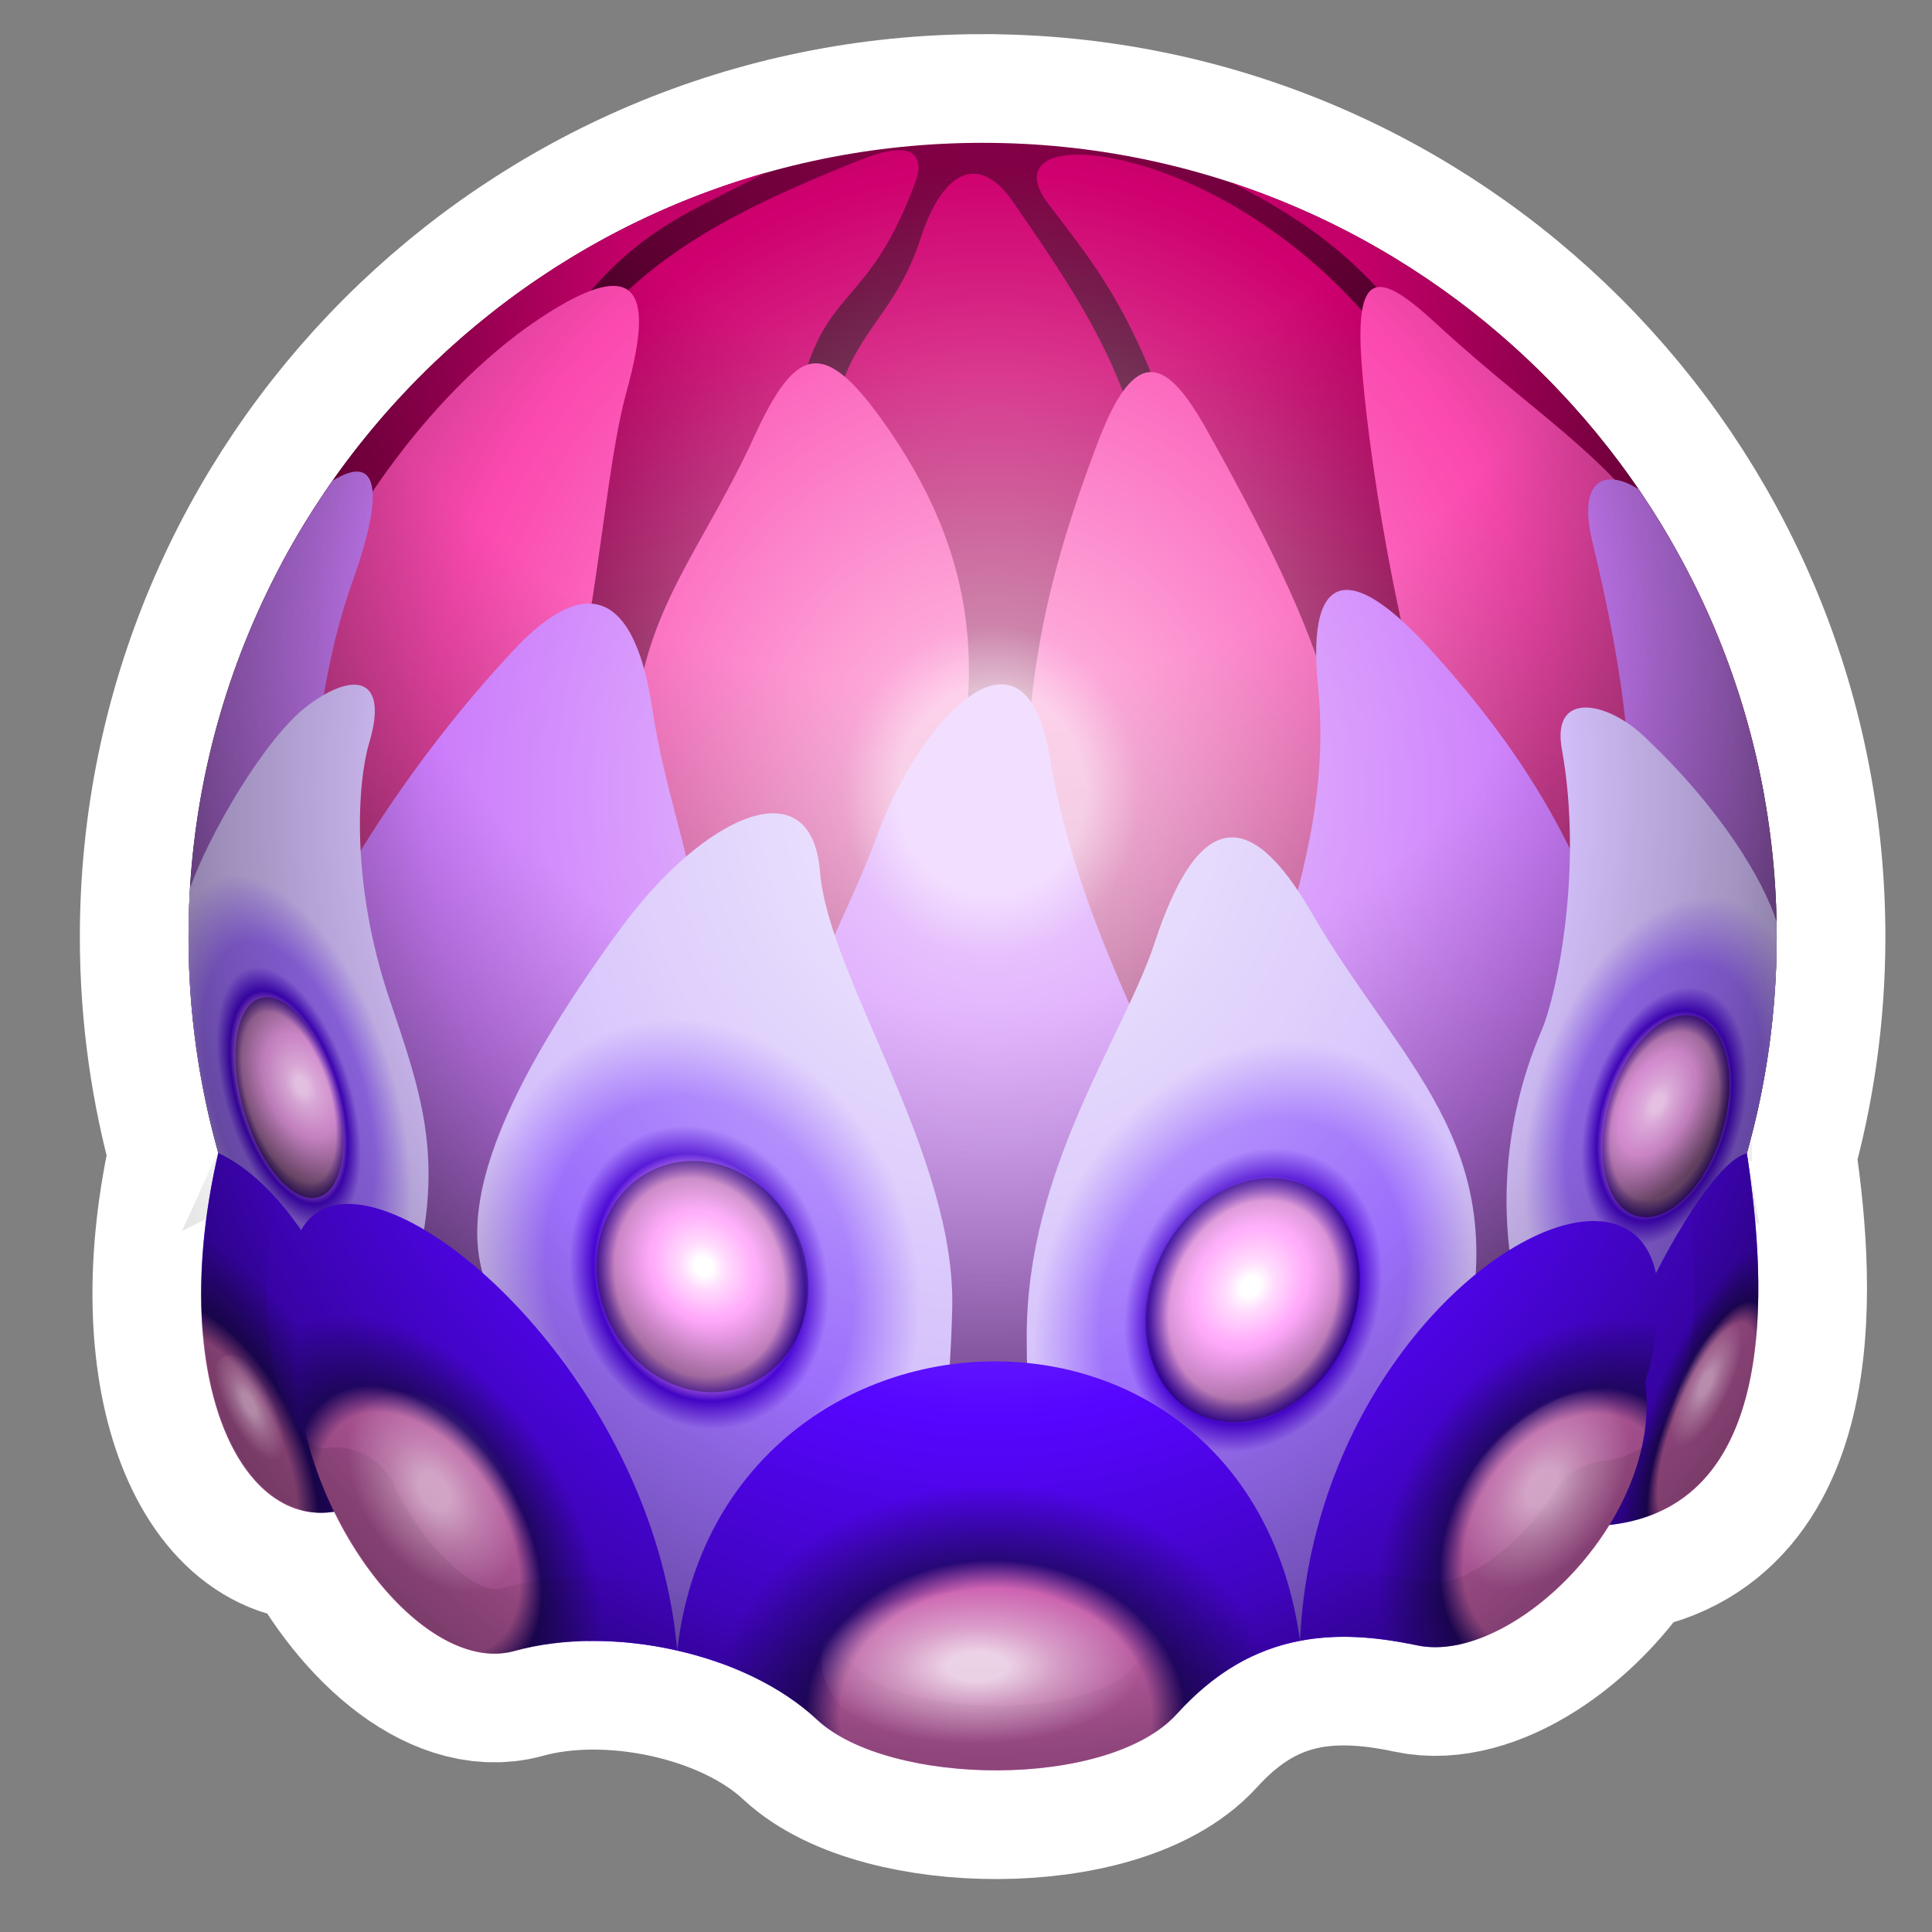 <?xml version="1.0" encoding="UTF-8" standalone="no"?>
<!-- Created with Inkscape (http://www.inkscape.org/) -->

<svg
   width="240mm"
   height="240mm"
   viewBox="0 0 240 240"
   version="1.1"
   id="svg5"
   inkscape:version="1.2.1 (9c6d41e410, 2022-07-14)"
   sodipodi:docname="flower.svg"
   xmlns:inkscape="http://www.inkscape.org/namespaces/inkscape"
   xmlns:sodipodi="http://sodipodi.sourceforge.net/DTD/sodipodi-0.dtd"
   xmlns:xlink="http://www.w3.org/1999/xlink"
   xmlns="http://www.w3.org/2000/svg"
   xmlns:svg="http://www.w3.org/2000/svg">
  <rect x="0" y="0" width="240" height="240" fill="#808080" stroke="none"/>
  <sodipodi:namedview
     id="namedview7"
     pagecolor="#181818"
     bordercolor="#666666"
     borderopacity="1.0"
     inkscape:showpageshadow="2"
     inkscape:pageopacity="0"
     inkscape:pagecheckerboard="0"
     inkscape:deskcolor="#353535"
     inkscape:document-units="mm"
     showgrid="false"
     inkscape:zoom="0.25"
     inkscape:cx="302"
     inkscape:cy="778"
     inkscape:window-width="957"
     inkscape:window-height="1008"
     inkscape:window-x="947"
     inkscape:window-y="0"
     inkscape:window-maximized="0"
     inkscape:current-layer="layer1" />
  <defs
     id="defs2">
    <inkscape:path-effect
       effect="offset"
       id="path-effect25869"
       is_visible="true"
       lpeversion="1.2"
       linejoin_type="miter"
       unit="mm"
       offset="0"
       miter_limit="4"
       attempt_force_join="false"
       update_on_knot_move="true" />
    <linearGradient
       id="linearGradient7908">
      <stop
         style="stop-color:#ffffff;stop-opacity:1;"
         offset="0.083"
         id="stop7898" />
      <stop
         style="stop-color:#ffffff;stop-opacity:0.579;"
         offset="0.209"
         id="stop7900" />
      <stop
         style="stop-color:#ffffff;stop-opacity:0;"
         offset="0.481"
         id="stop7902" />
      <stop
         style="stop-color:#000000;stop-opacity:0;"
         offset="0.499"
         id="stop7904" />
      <stop
         style="stop-color:#000000;stop-opacity:0.335;"
         offset="1"
         id="stop7906" />
    </linearGradient>
    <linearGradient
       id="linearGradient7892">
      <stop
         style="stop-color:#ffffff;stop-opacity:1;"
         offset="0.083"
         id="stop7882" />
      <stop
         style="stop-color:#ffffff;stop-opacity:0.579;"
         offset="0.209"
         id="stop7884" />
      <stop
         style="stop-color:#ffffff;stop-opacity:0;"
         offset="0.481"
         id="stop7886" />
      <stop
         style="stop-color:#000000;stop-opacity:0;"
         offset="0.499"
         id="stop7888" />
      <stop
         style="stop-color:#000000;stop-opacity:1"
         offset="1"
         id="stop7890" />
    </linearGradient>
    <linearGradient
       id="linearGradient6738">
      <stop
         style="stop-color:#ffffff;stop-opacity:0.726;"
         offset="0.186"
         id="stop6748" />
      <stop
         style="stop-color:#ffffff;stop-opacity:0.401;"
         offset="0.496"
         id="stop6750" />
      <stop
         style="stop-color:#ffffff;stop-opacity:0;"
         offset="1"
         id="stop6752" />
    </linearGradient>
    <linearGradient
       id="linearGradient6738-1">
      <stop
         style="stop-color:#ffffff;stop-opacity:1;"
         offset="0.083"
         id="stop6732" />
      <stop
         style="stop-color:#ffffff;stop-opacity:0.579;"
         offset="0.209"
         id="stop6734" />
      <stop
         style="stop-color:#ffffff;stop-opacity:0;"
         offset="0.481"
         id="stop6736" />
      <stop
         style="stop-color:#000000;stop-opacity:0;"
         offset="0.499"
         id="stop6755" />
      <stop
         style="stop-color:#000000;stop-opacity:0.335;"
         offset="1"
         id="stop6757" />
    </linearGradient>
    <inkscape:path-effect
       effect="offset"
       id="path-effect16115"
       is_visible="true"
       lpeversion="1.2"
       linejoin_type="miter"
       unit="mm"
       offset="0"
       miter_limit="4"
       attempt_force_join="false"
       update_on_knot_move="true" />
    <inkscape:path-effect
       effect="offset"
       id="path-effect16113"
       is_visible="true"
       lpeversion="1.2"
       linejoin_type="round"
       unit="mm"
       offset="-3.998"
       miter_limit="4"
       attempt_force_join="false"
       update_on_knot_move="true" />
    <linearGradient
       inkscape:collect="always"
       id="linearGradient16107">
      <stop
         style="stop-color:#000000;stop-opacity:0;"
         offset="0.891"
         id="stop16105" />
      <stop
         style="stop-color:#000000;stop-opacity:0.096;"
         offset="1"
         id="stop16103" />
    </linearGradient>
    <linearGradient
       inkscape:collect="always"
       id="linearGradient10782">
      <stop
         style="stop-color:#ffffff;stop-opacity:0.843;"
         offset="0.097"
         id="stop10894" />
      <stop
         style="stop-color:#ffffff;stop-opacity:0.58;"
         offset="0.155"
         id="stop10896" />
      <stop
         style="stop-color:#ffffff;stop-opacity:0.117;"
         offset="0.484"
         id="stop10796" />
      <stop
         style="stop-color:#ffffff;stop-opacity:0;"
         offset="0.582"
         id="stop10780" />
      <stop
         style="stop-color:#000000;stop-opacity:0;"
         offset="0.585"
         id="stop10792" />
      <stop
         style="stop-color:#000000;stop-opacity:0.558;"
         offset="1"
         id="stop10788" />
    </linearGradient>
    <linearGradient
       inkscape:collect="always"
       id="linearGradient4526">
      <stop
         style="stop-color:#ff7cdc;stop-opacity:1;"
         offset="0.553"
         id="stop4520" />
      <stop
         style="stop-color:#2f098e;stop-opacity:1;"
         offset="0.676"
         id="stop4522" />
      <stop
         style="stop-color:#5605ff;stop-opacity:1;"
         offset="1"
         id="stop4524" />
    </linearGradient>
    <linearGradient
       inkscape:collect="always"
       id="linearGradient4518">
      <stop
         style="stop-color:#ff7cdc;stop-opacity:1;"
         offset="0.553"
         id="stop4512" />
      <stop
         style="stop-color:#2f098e;stop-opacity:1;"
         offset="0.676"
         id="stop4514" />
      <stop
         style="stop-color:#5605ff;stop-opacity:1;"
         offset="1"
         id="stop4516" />
    </linearGradient>
    <linearGradient
       inkscape:collect="always"
       id="linearGradient4510">
      <stop
         style="stop-color:#ff7cdc;stop-opacity:1;"
         offset="0.553"
         id="stop4504" />
      <stop
         style="stop-color:#2f098e;stop-opacity:1;"
         offset="0.676"
         id="stop4506" />
      <stop
         style="stop-color:#5605ff;stop-opacity:1;"
         offset="1"
         id="stop4508" />
    </linearGradient>
    <linearGradient
       inkscape:collect="always"
       id="linearGradient4502">
      <stop
         style="stop-color:#ff7cdc;stop-opacity:1;"
         offset="0.553"
         id="stop4496" />
      <stop
         style="stop-color:#2f098e;stop-opacity:1;"
         offset="0.676"
         id="stop4498" />
      <stop
         style="stop-color:#5605ff;stop-opacity:1;"
         offset="1"
         id="stop4500" />
    </linearGradient>
    <linearGradient
       inkscape:collect="always"
       id="linearGradient3393">
      <stop
         style="stop-color:#ffa8fa;stop-opacity:1;"
         offset="0.384"
         id="stop3383" />
      <stop
         style="stop-color:#4805d4;stop-opacity:1;"
         offset="0.479"
         id="stop3385" />
      <stop
         style="stop-color:#9d6ffb;stop-opacity:1;"
         offset="0.587"
         id="stop3387" />
      <stop
         style="stop-color:#9d6ffb;stop-opacity:1;"
         offset="0.699"
         id="stop3389" />
      <stop
         style="stop-color:#d4c0fb;stop-opacity:1;"
         offset="1"
         id="stop3391" />
    </linearGradient>
    <linearGradient
       inkscape:collect="always"
       id="linearGradient3381">
      <stop
         style="stop-color:#ffa8fa;stop-opacity:1;"
         offset="0.384"
         id="stop3371" />
      <stop
         style="stop-color:#4805d4;stop-opacity:1;"
         offset="0.479"
         id="stop3373" />
      <stop
         style="stop-color:#9d6ffb;stop-opacity:1;"
         offset="0.587"
         id="stop3375" />
      <stop
         style="stop-color:#9d6ffb;stop-opacity:1;"
         offset="0.699"
         id="stop3377" />
      <stop
         style="stop-color:#d4c0fb;stop-opacity:1;"
         offset="1"
         id="stop3379" />
    </linearGradient>
    <linearGradient
       inkscape:collect="always"
       id="linearGradient3369">
      <stop
         style="stop-color:#ffa8fa;stop-opacity:1;"
         offset="0.384"
         id="stop3359" />
      <stop
         style="stop-color:#4805d4;stop-opacity:1;"
         offset="0.479"
         id="stop3361" />
      <stop
         style="stop-color:#9d6ffb;stop-opacity:1;"
         offset="0.587"
         id="stop3363" />
      <stop
         style="stop-color:#9d6ffb;stop-opacity:1;"
         offset="0.699"
         id="stop3365" />
      <stop
         style="stop-color:#d4c0fb;stop-opacity:1;"
         offset="1"
         id="stop3367" />
    </linearGradient>
    <linearGradient
       inkscape:collect="always"
       id="linearGradient3345">
      <stop
         style="stop-color:#cc7cfb;stop-opacity:1;"
         offset="0.352"
         id="stop3341" />
      <stop
         style="stop-color:#000000;stop-opacity:1;"
         offset="1"
         id="stop3343" />
    </linearGradient>
    <linearGradient
       inkscape:collect="always"
       id="linearGradient1887">
      <stop
         style="stop-color:#cf006f;stop-opacity:1;"
         offset="0.352"
         id="stop1883" />
      <stop
         style="stop-color:#000000;stop-opacity:1;"
         offset="1"
         id="stop1885" />
    </linearGradient>
    <linearGradient
       inkscape:collect="always"
       id="linearGradient1881">
      <stop
         style="stop-color:#fb49b0;stop-opacity:1;"
         offset="0.352"
         id="stop1877" />
      <stop
         style="stop-color:#000000;stop-opacity:1;"
         offset="1"
         id="stop1879" />
    </linearGradient>
    <linearGradient
       inkscape:collect="always"
       id="linearGradient28430">
      <stop
         style="stop-color:#cf006f;stop-opacity:1;"
         offset="0.352"
         id="stop28426" />
      <stop
         style="stop-color:#000000;stop-opacity:1;"
         offset="1"
         id="stop28428" />
    </linearGradient>
    <linearGradient
       inkscape:collect="always"
       id="linearGradient4938">
      <stop
         style="stop-color:#ff7cdc;stop-opacity:1;"
         offset="0.553"
         id="stop4936" />
      <stop
         style="stop-color:#2f098e;stop-opacity:1;"
         offset="0.676"
         id="stop4934" />
      <stop
         style="stop-color:#5605ff;stop-opacity:1;"
         offset="1"
         id="stop5284" />
    </linearGradient>
    <linearGradient
       inkscape:collect="always"
       id="linearGradient8317">
      <stop
         style="stop-color:#ffa8fa;stop-opacity:1;"
         offset="0.384"
         id="stop8309" />
      <stop
         style="stop-color:#4805d4;stop-opacity:1;"
         offset="0.479"
         id="stop8311" />
      <stop
         style="stop-color:#9d6ffb;stop-opacity:1;"
         offset="0.587"
         id="stop6012" />
      <stop
         style="stop-color:#9d6ffb;stop-opacity:1;"
         offset="0.699"
         id="stop8313" />
      <stop
         style="stop-color:#d4c0fb;stop-opacity:1;"
         offset="1"
         id="stop8315" />
    </linearGradient>
    <radialGradient
       inkscape:collect="always"
       xlink:href="#linearGradient3369"
       id="radialGradient5189"
       cx="85.523"
       cy="154.633"
       fx="85.523"
       fy="154.633"
       r="28.915"
       gradientTransform="matrix(0.891,-0.269,0.326,1.077,-39.744,15.154)"
       gradientUnits="userSpaceOnUse" />
    <radialGradient
       inkscape:collect="always"
       xlink:href="#linearGradient3381"
       id="radialGradient5329"
       cx="155.289"
       cy="163.698"
       fx="155.289"
       fy="163.698"
       r="27.392"
       gradientTransform="matrix(0.879,0.369,-0.468,1.115,95.781,-78.323)"
       gradientUnits="userSpaceOnUse" />
    <radialGradient
       inkscape:collect="always"
       xlink:href="#linearGradient8317"
       id="radialGradient6828"
       cx="37.878"
       cy="141.696"
       fx="37.878"
       fy="141.696"
       r="16.13"
       gradientTransform="matrix(0.783,-0.245,0.531,1.694,-69.034,-94.43)"
       gradientUnits="userSpaceOnUse" />
    <radialGradient
       inkscape:collect="always"
       xlink:href="#linearGradient3393"
       id="radialGradient6832"
       gradientUnits="userSpaceOnUse"
       gradientTransform="matrix(-0.965,-0.292,-0.502,1.661,315.686,-85.268)"
       cx="39.16"
       cy="141.682"
       fx="39.16"
       fy="141.682"
       r="16.13" />
    <radialGradient
       inkscape:collect="always"
       xlink:href="#linearGradient4502"
       id="radialGradient4940"
       cx="124.323"
       cy="238.593"
       fx="124.323"
       fy="238.593"
       r="38.684"
       gradientTransform="matrix(0.904,0.036,-0.029,0.743,18.243,31.487)"
       gradientUnits="userSpaceOnUse" />
    <radialGradient
       inkscape:collect="always"
       xlink:href="#linearGradient4510"
       id="radialGradient6022"
       cx="193.969"
       cy="187.551"
       fx="193.969"
       fy="187.551"
       r="22.281"
       gradientTransform="matrix(0.815,0.511,-0.686,1.095,165.465,-113.905)"
       gradientUnits="userSpaceOnUse" />
    <radialGradient
       inkscape:collect="always"
       xlink:href="#linearGradient4518"
       id="radialGradient6032"
       cx="51.308"
       cy="188.335"
       fx="51.308"
       fy="188.335"
       r="23.979"
       gradientTransform="matrix(0.678,1.052,-0.661,0.426,141.669,56.318)"
       gradientUnits="userSpaceOnUse" />
    <radialGradient
       inkscape:collect="always"
       xlink:href="#linearGradient4938"
       id="radialGradient6040"
       cx="24.483"
       cy="172.367"
       fx="24.483"
       fy="172.367"
       r="11.19"
       gradientTransform="matrix(1.591,-0.723,1.225,2.696,-225.58,-265.036)"
       gradientUnits="userSpaceOnUse" />
    <radialGradient
       inkscape:collect="always"
       xlink:href="#linearGradient4526"
       id="radialGradient6774"
       cx="214.88"
       cy="169.834"
       fx="214.88"
       fy="169.834"
       r="11.411"
       gradientTransform="matrix(0.59,0.234,-0.768,1.935,215.689,-202.228)"
       gradientUnits="userSpaceOnUse" />
    <radialGradient
       inkscape:collect="always"
       xlink:href="#linearGradient3345"
       id="radialGradient28432"
       cx="118.572"
       cy="50.245"
       fx="118.572"
       fy="50.245"
       r="111.456"
       gradientTransform="matrix(1.879,-0.004,0.003,1.554,-102.294,-13.289)"
       gradientUnits="userSpaceOnUse" />
    <radialGradient
       inkscape:collect="always"
       xlink:href="#linearGradient1881"
       id="radialGradient28442"
       cx="122.379"
       cy="46.789"
       fx="122.379"
       fy="46.789"
       r="93.847"
       gradientTransform="matrix(2.401,-0.002,0.002,1.87,-175.636,-63.426)"
       gradientUnits="userSpaceOnUse" />
    <radialGradient
       inkscape:collect="always"
       xlink:href="#linearGradient1887"
       id="radialGradient28450"
       cx="122.225"
       cy="12.167"
       fx="122.225"
       fy="12.167"
       r="86.292"
       gradientTransform="matrix(2.238,-0.015,0.014,2.071,-149.507,-39.314)"
       gradientUnits="userSpaceOnUse" />
    <radialGradient
       inkscape:collect="always"
       xlink:href="#linearGradient28430"
       id="radialGradient28458"
       cx="122.339"
       cy="-62.325"
       fx="122.339"
       fy="-62.325"
       r="98.645"
       gradientTransform="matrix(1.895,1.2550139e-4,-1.2545174e-4,1.894,-104.795,27.066)"
       gradientUnits="userSpaceOnUse" />
    <radialGradient
       inkscape:collect="always"
       xlink:href="#linearGradient10782"
       id="radialGradient10784"
       cx="122.247"
       cy="98.535"
       fx="122.247"
       fy="98.535"
       r="98.645"
       gradientTransform="matrix(1.213,0.009,-0.01,1.351,-24.141,-35.902)"
       gradientUnits="userSpaceOnUse" />
    <radialGradient
       inkscape:collect="always"
       xlink:href="#linearGradient16107"
       id="radialGradient16109"
       cx="121.014"
       cy="107.322"
       fx="121.014"
       fy="107.322"
       r="98.645"
       gradientTransform="matrix(1.079,-0.038,0.039,1.116,-13.67,-8.394)"
       gradientUnits="userSpaceOnUse" />
    <radialGradient
       inkscape:collect="always"
       xlink:href="#linearGradient6738"
       id="radialGradient5827"
       cx="121.154"
       cy="208.493"
       fx="121.154"
       fy="208.493"
       r="16.323"
       gradientTransform="matrix(1.248,-0.01,0.005,0.589,-30.872,85.415)"
       gradientUnits="userSpaceOnUse" />
    <radialGradient
       inkscape:collect="always"
       xlink:href="#linearGradient6738"
       id="radialGradient6730"
       gradientUnits="userSpaceOnUse"
       gradientTransform="matrix(0.822,-0.077,0.083,0.576,-38.028,164.384)"
       cx="123.889"
       cy="206.142"
       fx="123.889"
       fy="206.142"
       r="16.323" />
    <radialGradient
       inkscape:collect="always"
       xlink:href="#linearGradient6738"
       id="radialGradient6742"
       gradientUnits="userSpaceOnUse"
       gradientTransform="matrix(0.822,-0.077,0.083,0.576,-259.716,-6.637)"
       cx="123.889"
       cy="206.142"
       fx="123.889"
       fy="206.142"
       r="16.323" />
    <radialGradient
       inkscape:collect="always"
       xlink:href="#linearGradient6738-1"
       id="radialGradient6746"
       gradientUnits="userSpaceOnUse"
       gradientTransform="matrix(0.973,0.208,-0.174,0.781,-163.37,24.461)"
       cx="124.107"
       cy="203.465"
       fx="124.107"
       fy="203.465"
       r="16.323" />
    <radialGradient
       inkscape:collect="always"
       xlink:href="#linearGradient7892"
       id="radialGradient7608"
       gradientUnits="userSpaceOnUse"
       gradientTransform="matrix(0.817,0.093,-0.061,0.515,-228.673,-114.361)"
       cx="123.615"
       cy="201.318"
       fx="123.615"
       fy="201.318"
       r="16.323" />
    <radialGradient
       inkscape:collect="always"
       xlink:href="#linearGradient7908"
       id="radialGradient7896"
       gradientUnits="userSpaceOnUse"
       gradientTransform="matrix(0.841,0.265,-0.24,0.726,-234.938,-193.315)"
       cx="123.915"
       cy="204.206"
       fx="123.915"
       fy="204.206"
       r="16.323" />
    <radialGradient
       inkscape:collect="always"
       xlink:href="#linearGradient6738"
       id="radialGradient8049"
       gradientUnits="userSpaceOnUse"
       gradientTransform="matrix(0.373,-0.116,0.066,0.247,-130.117,90.588)"
       cx="123.889"
       cy="206.142"
       fx="123.889"
       fy="206.142"
       r="16.323" />
    <radialGradient
       inkscape:collect="always"
       xlink:href="#linearGradient7892"
       id="radialGradient8192"
       gradientUnits="userSpaceOnUse"
       gradientTransform="matrix(0.812,0.163,-0.101,0.488,-179.701,115.241)"
       cx="123.707"
       cy="202.965"
       fx="123.707"
       fy="202.965"
       r="16.323" />
    <radialGradient
       inkscape:collect="always"
       xlink:href="#linearGradient6738"
       id="radialGradient8196"
       gradientUnits="userSpaceOnUse"
       gradientTransform="matrix(0.406,-0.132,0.071,0.279,171.202,305.384)"
       cx="123.889"
       cy="206.142"
       fx="123.889"
       fy="206.142"
       r="16.323" />
  </defs>
  <g
     inkscape:label="Layer 1"
     inkscape:groupmode="layer"
     id="layer1">
    <path
       id="path25865"
       style="display:inline;opacity:1;fill:none;fill-opacity:1;stroke:#ffffff;stroke-width:27;stroke-dasharray:none;stroke-opacity:1"
       d="m 122.064,17.742 c -54.48,-2e-6 -98.645,44.165 -98.645,98.645 1e-6,9.307 1.298,18.309 3.709,26.845 -0.005,-0.002 -0.009,-0.005 -0.014,-0.007 -6.34,27.237 2.378,46.503 14.39,44.566 5.518,11.302 14.84,19.393 22.367,17.305 12.068,-3.349 28.689,0.172 37.613,8.516 8.924,8.344 36.146,8.724 44.71,-0.71 8.564,-9.434 18.152,-11.027 29.806,-8.516 7.491,1.614 17.958,-5.283 23.917,-14.948 21.798,-2.399 19.332,-31.447 17.083,-46.159 -0.007,0.002 -0.015,0.004 -0.022,0.006 2.421,-8.552 3.732,-17.57 3.732,-26.898 0,-54.48 -44.165,-98.645 -98.645,-98.645 z"
       inkscape:path-effect="#path-effect25869"
       inkscape:original-d="m 122.06438,17.742069 c -54.480108,-2e-6 -98.64514,44.165031 -98.645138,98.645141 1e-6,9.30738 1.298293,18.30922 3.708818,26.84487 -0.0046,-0.002 -0.0093,-0.005 -0.01395,-0.007 -6.339868,27.23675 2.377821,46.50324 14.390336,44.56627 5.517638,11.30175 14.84024,19.3934 22.366594,17.30489 12.067935,-3.34879 28.68864,0.17179 37.61269,8.51627 8.92405,8.34448 36.1462,8.72404 44.70993,-0.70952 8.56373,-9.43356 18.15171,-11.02718 29.80645,-8.51627 7.4914,1.61396 17.95841,-5.28273 23.91689,-14.94844 21.79797,-2.39921 19.33222,-31.44669 17.08267,-46.15894 -0.007,0.002 -0.0145,0.004 -0.0217,0.006 2.42053,-8.55213 3.73156,-17.57048 3.73156,-26.8981 0,-54.480107 -44.16503,-98.645139 -98.64515,-98.645141 z" />
    <path
       id="path2237"
       style="display:inline;fill:url(#radialGradient28458);fill-opacity:1;stroke-width:0.356"
       d="m 220.71,116.387 c 0,27.24 -11.041,51.901 -28.892,69.753 -8.926,8.926 -18.935,15.558 -30.324,17.679 -12.243,2.28 -63.931,4.686 -77.368,1.212 -10.323,-2.669 -13.962,-1.039 -31.813,-18.891 -17.851,-17.851 -28.893,-42.513 -28.893,-69.753 -2e-6,-54.48 44.165,-98.645 98.645,-98.645 54.48,2e-6 98.645,44.165 98.645,98.645 z"
       sodipodi:nodetypes="ssssssss" />
    <path
       id="path14245-6"
       style="fill:url(#radialGradient28450);fill-opacity:1;stroke:none;stroke-width:0.265px;stroke-linecap:butt;stroke-linejoin:miter;stroke-opacity:1"
       d="M 111.679 18.656 C 110.611 18.655 109.119 18.982 107.075 19.792 C 84.099 28.901 73.469 36.114 62.846 57.548 C 47.126 89.268 92.943 99.656 97.971 57.168 C 100.741 33.765 106.923 41.134 113.756 22.502 C 114.379 20.805 114.409 18.659 111.679 18.656 z M 133.727 19.211 C 129.094 19.269 127.338 21.473 130.15 25.219 C 136.311 33.424 143.062 40.594 149.24 66.702 C 155.796 94.409 186.917 112.307 182.043 65.419 C 179.863 44.453 159.309 25.06 140.387 20.165 C 137.794 19.494 135.54 19.189 133.727 19.211 z M 95.038 21.491 C 69.081 28.869 47.491 46.612 35.013 69.959 C 36.28 79.308 47.462 76.982 65.579 47.086 C 76.499 29.066 83.837 27.395 95.038 21.491 z M 120.999 21.584 C 118.387 21.529 116.015 24.468 114.372 29.57 C 110.391 41.936 102.618 41.857 103.269 59.756 C 104.798 101.856 146.207 100.348 144.05 70.659 C 142.509 49.451 135.813 39.523 125.856 25.097 C 124.221 22.728 122.567 21.617 120.999 21.584 z M 152.989 22.693 C 161.751 27.095 171.389 33.377 178.029 45.532 C 195.885 78.217 207.38 78.647 207.474 67.004 C 195.461 46.273 176.117 30.323 152.989 22.693 z " />
    <path
       id="path11333"
       style="fill:url(#radialGradient28442);fill-opacity:1;stroke:none;stroke-width:0.265px;stroke-linecap:butt;stroke-linejoin:miter;stroke-opacity:1"
       d="M 76.311 35.517 C 74.739 35.475 72.467 36.259 69.279 38.151 C 46.794 51.497 27.887 87.486 32.022 108.053 C 35.314 124.428 33.741 128.206 49.054 121.537 C 74.325 110.532 72.881 66.758 77.796 48.795 C 79.64 42.056 80.654 35.633 76.311 35.517 z M 171.282 35.654 C 169.508 35.781 168.748 38.24 169.071 44 C 169.454 50.809 172.072 74.397 179.717 98.645 C 188.978 128.021 218.598 122.36 219.131 98.727 C 217.511 89.765 214.679 81.226 210.814 73.282 C 201.404 57.075 192.612 53.281 178.297 40.097 C 175.201 37.245 172.847 35.542 171.282 35.654 z M 101.157 45.14 C 98.593 45.287 96.37 48.39 93.677 54.265 C 86.227 70.52 77.784 77.635 78.774 97.555 C 81.387 150.118 104.629 140.246 116.387 105.007 C 122.924 85.416 121.963 69.199 109.29 51.781 C 105.945 47.183 103.418 45.011 101.157 45.14 z M 143.127 46.224 C 140.951 46.109 138.79 48.624 136.426 54.819 C 127.558 78.071 127.315 89.672 126.845 115.142 C 126.17 151.777 172.815 144.594 170.136 120.11 C 166.989 91.348 167.642 85.08 149.91 53.4 C 147.493 49.081 145.303 46.338 143.127 46.224 z " />
    <path
       id="path8296"
       style="fill:url(#radialGradient28432);fill-opacity:1;stroke:none;stroke-width:0.265px;stroke-linecap:butt;stroke-linejoin:miter;stroke-opacity:1"
       d="M 44.381 58.579 C 43.616 58.564 42.603 58.925 41.319 59.714 C 30.043 75.75 23.419 95.294 23.419 116.387 C 23.419 122.997 24.086 129.45 25.329 135.694 C 25.663 135.139 25.997 134.581 26.344 133.959 C 41.511 106.831 36.574 92.354 43.914 71.873 C 46.637 64.276 47.348 58.637 44.381 58.579 z M 200.033 59.552 C 197.838 59.606 196.471 61.766 197.832 67.395 C 204.865 96.482 201.423 102.343 203.677 122.491 C 205.267 136.696 211.26 144.298 217.383 145.948 C 217.257 145.021 217.128 144.121 217 143.28 C 216.993 143.281 216.985 143.284 216.978 143.285 C 219.399 134.733 220.71 125.715 220.71 116.387 C 220.71 95.762 214.376 76.619 203.553 60.787 C 202.329 59.994 201.086 59.526 200.033 59.552 z M 167.101 73.288 C 164.055 73.47 162.988 77.79 163.727 85.147 C 166.44 112.13 149.506 129.44 155.871 155.664 C 168.562 207.954 210.649 179.244 204.387 136.918 C 200.556 111.027 191.072 95.534 177.885 80.89 C 173.038 75.507 169.471 73.146 167.101 73.288 z M 73.301 74.981 C 70.524 74.893 67.264 77.064 63.8 80.768 C 51.208 94.228 39.428 112.001 33.806 128.251 C 17.729 174.721 74.997 215.962 84.416 158.208 C 91.825 112.777 84.142 108.427 81.04 88.072 C 79.649 78.944 76.873 75.095 73.301 74.981 z M 124.369 85.005 C 119.185 85.024 112.358 94.488 109 103.679 C 100.836 126.025 82.679 144.867 103.502 203.83 C 110.524 223.714 124.165 213.125 139.696 198.862 C 176.215 165.325 137.548 137.509 130.427 94.145 C 129.348 87.576 127.084 84.995 124.369 85.005 z " />
    <path
       id="path1502"
       style="fill:url(#radialGradient6828);fill-opacity:1;stroke:none;stroke-width:0.156px;stroke-linecap:butt;stroke-linejoin:miter;stroke-opacity:1"
       d="m 38.315,87.584 c -5.503,4.095 -12.541,16.486 -14.704,22.734 -0.122,2.008 -0.191,4.03 -0.191,6.069 1e-6,9.307 1.298,18.309 3.709,26.845 -0.005,-0.002 -0.009,-0.005 -0.014,-0.007 -0.902,3.873 -1.488,7.578 -1.815,11.091 1.028,4.606 2.267,9.584 3.744,14.965 0.694,13.537 15.926,3.023 21.942,-9.01 4.462,-15.582 1.58,-23.824 -2.544,-35.975 -5.012,-14.768 -3.981,-27.36 -2.583,-32.003 2.436,-8.094 -1.785,-8.994 -7.543,-4.709 z"
       sodipodi:nodetypes="scscccccssss" />
    <path
       style="fill:url(#radialGradient6040);fill-opacity:1;stroke:none;stroke-width:0.265px;stroke-linecap:butt;stroke-linejoin:miter;stroke-opacity:1"
       d="m 27.114,143.225 c -7.336,31.516 5.489,52.362 20.251,42.032 -0.815,-19.54 -9.806,-37.068 -20.251,-42.032 z"
       id="path1736"
       sodipodi:nodetypes="ccc" />
    <path
       id="path462"
       style="fill:url(#radialGradient5189);fill-opacity:1;stroke:none;stroke-width:0.253px;stroke-linecap:butt;stroke-linejoin:miter;stroke-opacity:1"
       d="m 76.896,115.602 c -23.058,31.641 -18.664,42.296 -13.435,49.239 10.457,13.884 10.411,29.391 14.85,39.245 8.737,0.885 17.507,4.229 23.173,9.528 1.933,1.807 4.726,3.24 8.001,4.281 4.57,-13.447 8.289,-35.21 8.803,-55.336 0.488,-19.128 -15.362,-41.089 -16.426,-54.285 -1.057,-13.106 -14.464,-7.082 -24.965,7.328 z"
       sodipodi:nodetypes="sscscsss" />
    <path
       id="path4420"
       style="fill:url(#radialGradient5329);fill-opacity:1;stroke:none;stroke-width:0.249px;stroke-linecap:butt;stroke-linejoin:miter;stroke-opacity:1"
       d="m 143.428,117.13 c -3.822,11.612 -15.85,27.967 -15.885,48.759 -0.048,28.641 7.442,44.601 13.866,50.491 1.908,-0.96 3.546,-2.112 4.785,-3.477 5.648,-6.222 11.747,-9.018 18.585,-9.49 5.061,-8.651 13.935,-22.09 17.339,-37.06 5.603,-24.639 -8.304,-34.169 -19.222,-53.034 -7.719,-13.337 -14.084,-12.548 -19.468,3.811 z"
       sodipodi:nodetypes="sscscsss" />
    <path
       id="path6830"
       style="fill:url(#radialGradient6832);fill-opacity:1;stroke:none;stroke-width:0.156px;stroke-linecap:butt;stroke-linejoin:miter;stroke-opacity:1"
       d="m 191.495,128.024 c -5.049,11.742 -6.659,27.367 0.414,43.022 6.768,13.79 23.181,16.29 24.879,-0.258 0.511,-1.862 0.986,-3.671 1.433,-5.437 0.623,-7.898 -0.315,-16.146 -1.221,-22.071 -0.007,0.002 -0.015,0.004 -0.022,0.006 2.421,-8.552 3.732,-17.57 3.732,-26.898 0,-0.634 -0.012,-1.266 -0.024,-1.898 -1.534,-4.943 -6.818,-13.976 -16.536,-23.091 -4.603,-4.318 -11.437,-5.587 -10.129,1.668 2.666,14.785 -0.6,30.476 -2.526,34.957 z"
       sodipodi:nodetypes="scccccscsss" />
    <path
       style="fill:url(#radialGradient6774);fill-opacity:1;stroke:none;stroke-width:0.265px;stroke-linecap:butt;stroke-linejoin:miter;stroke-opacity:1"
       d="m 195.602,189.57 c 26.419,1.108 23.786,-30.671 21.397,-46.29 -6.429,1.503 -21.318,32.468 -21.397,46.29 z"
       id="path11019"
       sodipodi:nodetypes="ccc" />
    <path
       id="path6014"
       style="fill:#9d6ffb;stroke:none;stroke-width:0.265px;stroke-linecap:butt;stroke-linejoin:miter;stroke-opacity:1;fill-opacity:1"
       d="M 179.149 166.101 L 160.581 180.152 L 147.785 181.909 L 113.16 175.887 L 86.313 179.4 L 67.243 170.116 L 73.02 203.851 C 78.458 203.763 84.157 204.712 89.337 206.553 L 155.583 205.733 C 161.439 202.985 167.839 202.779 175.024 204.196 L 179.149 166.101 z " />
    <path
       style="fill:url(#radialGradient6032);fill-opacity:1;stroke:none;stroke-width:0.265px;stroke-linecap:butt;stroke-linejoin:miter;stroke-opacity:1"
       d="m 42.956,149.557 c -5.314,0.162 -8.25,4.911 -6.053,15.798 -1.8,20.276 14.9,43.091 26.968,39.742 6.114,-1.697 13.396,-1.627 20.254,-0.063 v -0.003 C 81.469,174.525 55.543,149.173 42.956,149.557 Z"
       id="path9515" />
    <path
       id="path4161"
       style="fill:url(#radialGradient4940);fill-opacity:1;stroke:none;stroke-width:0.265px;stroke-linecap:butt;stroke-linejoin:miter;stroke-opacity:1"
       d="M 123.955 169.115 C 105.555 168.955 86.849 181.344 84.125 205.03 L 84.125 205.033 C 90.804 206.556 97.081 209.496 101.484 213.613 C 110.408 221.957 137.63 222.337 146.194 212.903 C 150.922 207.694 155.965 204.879 161.494 203.822 L 161.494 203.819 C 158.254 180.487 141.24 169.265 123.955 169.115 z " />
    <path
       style="display:inline;fill:url(#radialGradient6022);fill-opacity:1;stroke:none;stroke-width:0.265px;stroke-linecap:butt;stroke-linejoin:miter;stroke-opacity:1"
       d="m 198.308,151.684 c -12.381,-0.385 -35.389,20.845 -36.814,52.135 v 0.004 c 4.484,-0.857 9.288,-0.56 14.507,0.565 11.655,2.511 30.531,-15.565 28.387,-32.645 3.976,-13.724 0.406,-19.856 -6.079,-20.058 z"
       id="path4169" />
    <path
       id="path10776"
       style="display:inline;opacity:0.889;fill:url(#radialGradient10784);fill-opacity:1;stroke:none;stroke-width:0.356;stroke-dasharray:none;stroke-opacity:1"
       d="m 122.064,17.742 c -54.48,-2e-6 -98.645,44.165 -98.645,98.645 1e-6,9.307 1.298,18.309 3.709,26.845 -0.005,-0.002 -0.009,-0.005 -0.014,-0.007 -6.34,27.237 2.378,46.503 14.39,44.566 5.518,11.302 14.84,19.393 22.367,17.305 12.068,-3.349 28.689,0.172 37.613,8.516 8.924,8.344 36.146,8.724 44.71,-0.71 8.564,-9.434 18.152,-11.027 29.806,-8.516 7.491,1.614 17.958,-5.283 23.917,-14.948 21.798,-2.399 19.332,-31.447 17.083,-46.159 -0.007,0.002 -0.015,0.004 -0.022,0.006 2.421,-8.552 3.732,-17.57 3.732,-26.898 0,-54.48 -44.165,-98.645 -98.645,-98.645 z"
       inkscape:path-effect="#path-effect16115"
       inkscape:original-d="m 122.06438,17.742069 c -54.480108,-2e-6 -98.64514,44.165031 -98.645138,98.645141 1e-6,9.30738 1.298293,18.30922 3.708818,26.84487 -0.0046,-0.002 -0.0093,-0.005 -0.01395,-0.007 -6.339868,27.23675 2.377821,46.50324 14.390336,44.56627 5.517638,11.30175 14.84024,19.3934 22.366594,17.30489 12.067935,-3.34879 28.68864,0.17179 37.61269,8.51627 8.92405,8.34448 36.1462,8.72404 44.70993,-0.70952 8.56373,-9.43356 18.15171,-11.02718 29.80645,-8.51627 7.4914,1.61396 17.95841,-5.28273 23.91689,-14.94844 21.79797,-2.39921 19.33222,-31.44669 17.08267,-46.15894 -0.007,0.002 -0.0145,0.004 -0.0217,0.006 2.42053,-8.55213 3.73156,-17.57048 3.73156,-26.8981 0,-54.480107 -44.16503,-98.645139 -98.64515,-98.645141 z" />
    <path
       id="path15715"
       style="display:inline;fill:none;stroke:url(#radialGradient16109);stroke-width:7.996;stroke-dasharray:none"
       d="m 213.119,142.237 c 1.2e-4,-0.013 3.1e-4,-0.026 5.6e-4,-0.04 2.32,-8.205 3.578,-16.86 3.578,-25.811 0,-52.255 -42.357,-94.648 -94.555,-94.648 -52.198,-2e-6 -94.553,42.393 -94.553,94.648 1e-6,8.933 1.245,17.573 3.555,25.76 0.006,0.033 0.011,0.066 0.015,0.099 0.168,0.672 0.096,1.309 -0.051,1.911 l 0.059,-0.029 c -7.8e-4,0.003 -0.002,0.007 -0.002,0.01 l 0.012,-0.006 c -6.053,26.029 2.321,40.929 9.846,39.715 1.74,-0.281 3.458,0.611 4.23,2.195 5.148,10.555 12.914,16.529 17.682,15.205 13.263,-3.684 31.415,0.123 41.379,9.449 7.274,6.809 32.032,7.178 38.975,-0.477 9.614,-10.601 20.961,-12.46 33.582,-9.738 5.201,1.122 14.182,-4.264 19.646,-13.137 0.646,-1.05 1.741,-1.744 2.967,-1.879 17.758,-1.956 15.738,-27.263 13.551,-41.582 l 0.011,0.007 c -4.6e-4,-0.003 -9.3e-4,-0.006 -0.001,-0.009 l 0.074,0.047 c -0.091,-0.544 -0.158,-1.103 -5.6e-4,-1.691 z m 0.534,2.033 -0.533,-0.342 c 5.6e-4,0.003 0.001,0.007 0.002,0.01 l 0.539,0.346 c -0.003,-0.004 -0.005,-0.009 -0.008,-0.013 z M 31.107,144.167 c 8.74e-4,-0.004 0.002,-0.007 0.003,-0.011 l -0.173,0.087 c -0.002,0.004 -0.003,0.008 -0.005,0.012 z"
       inkscape:path-effect="#path-effect16113"
       inkscape:original-d="m 122.14332,17.740118 c -54.42854,-2e-6 -98.551766,44.165884 -98.551764,98.647042 1e-6,9.30756 1.297064,18.30958 3.705307,26.84538 -0.0046,-0.002 -0.0093,-0.005 -0.01394,-0.007 -6.333865,27.23728 2.37557,46.50415 14.376714,44.56714 5.512414,11.30197 14.826191,19.39377 22.345422,17.30522 12.056511,-3.34884 28.661483,0.1718 37.577081,8.51643 8.9156,8.34465 36.11199,8.72421 44.66761,-0.70952 8.55563,-9.43374 18.13454,-11.02739 29.77825,-8.51644 7.4843,1.61399 17.9414,-5.28283 23.89425,-14.94873 21.77733,-2.39926 19.31391,-31.44729 17.06649,-46.15983 -0.007,0.002 -0.0145,0.004 -0.0217,0.006 2.41824,-8.55229 3.72804,-17.57082 3.72804,-26.89862 0,-54.481155 -44.12323,-98.64704 -98.55178,-98.647042 z" />
    <ellipse
       style="display:inline;opacity:1;fill:url(#radialGradient5827);fill-opacity:1;stroke:none;stroke-width:0.356;stroke-linecap:round;stroke-linejoin:round;stroke-dasharray:none"
       id="path5811"
       ry="12.065"
       rx="20.403"
       cy="206.161"
       cx="122.419" />
    <ellipse
       style="display:inline;opacity:0.644;fill:url(#radialGradient6730);fill-opacity:1;stroke:none;stroke-width:0.331;stroke-linecap:round;stroke-linejoin:round;stroke-dasharray:none"
       id="ellipse6728"
       ry="9.054"
       rx="15.957"
       cy="274.382"
       cx="79.929"
       transform="matrix(0.735,-0.678,0.483,0.876,0,0)" />
    <ellipse
       style="display:inline;opacity:0.644;fill:url(#radialGradient6742);fill-opacity:1;stroke:none;stroke-width:0.331;stroke-linecap:round;stroke-linejoin:round;stroke-dasharray:none"
       id="ellipse6740"
       ry="11.676"
       rx="18.191"
       cy="103.361"
       cx="-141.76"
       transform="matrix(-0.735,-0.678,-0.483,0.876,0,0)" />
    <ellipse
       style="opacity:1;fill:url(#radialGradient6746);fill-opacity:1;stroke:none;stroke-width:0.381;stroke-linecap:round;stroke-linejoin:round;stroke-dasharray:none"
       id="ellipse6744"
       transform="matrix(0.433,-0.901,0.904,0.428,0,0)"
       ry="12.667"
       rx="15.726"
       cy="210.162"
       cx="-79.425" />
    <ellipse
       style="opacity:0.474;fill:url(#radialGradient7608);fill-opacity:1;stroke:none;stroke-width:0.373;stroke-linecap:round;stroke-linejoin:round;stroke-dasharray:none"
       id="ellipse7606"
       transform="matrix(-0.273,-0.962,-0.969,0.247,0,0)"
       ry="5.904"
       rx="12.874"
       cy="2.63"
       cx="-141.06" />
    <ellipse
       style="display:inline;opacity:1;fill:url(#radialGradient7896);fill-opacity:1;stroke:none;stroke-width:0.368;stroke-linecap:round;stroke-linejoin:round;stroke-dasharray:none"
       id="ellipse7894"
       transform="matrix(-0.425,-0.905,-0.9,0.436,0,0)"
       ry="12.883"
       rx="14.608"
       cy="-11.563"
       cx="-180.797" />
    <ellipse
       style="display:inline;opacity:0.542;fill:url(#radialGradient8049);fill-opacity:1;stroke:none;stroke-width:0.149;stroke-linecap:round;stroke-linejoin:round;stroke-dasharray:none"
       id="ellipse8047"
       transform="matrix(-0.719,-0.695,-0.154,0.988,0,0)"
       ry="5.024"
       rx="6.614"
       cy="127.417"
       cx="-70.811" />
    <ellipse
       style="display:inline;opacity:0.474;fill:url(#radialGradient8192);fill-opacity:1;stroke:none;stroke-width:0.394;stroke-linecap:round;stroke-linejoin:round;stroke-dasharray:none"
       id="ellipse8190"
       transform="matrix(0.251,-0.968,0.985,0.173,0,0)"
       ry="7.302"
       rx="12.896"
       cy="235.858"
       cx="-101.09" />
    <ellipse
       style="display:inline;opacity:0.542;fill:url(#radialGradient8196);fill-opacity:1;stroke:none;stroke-width:0.166;stroke-linecap:round;stroke-linejoin:round;stroke-dasharray:none"
       id="ellipse8194"
       ry="5.684"
       rx="8.833"
       cy="347.052"
       cx="235.698"
       transform="matrix(0.689,-0.725,0.142,0.99,0,0)" />
  </g>
</svg>
